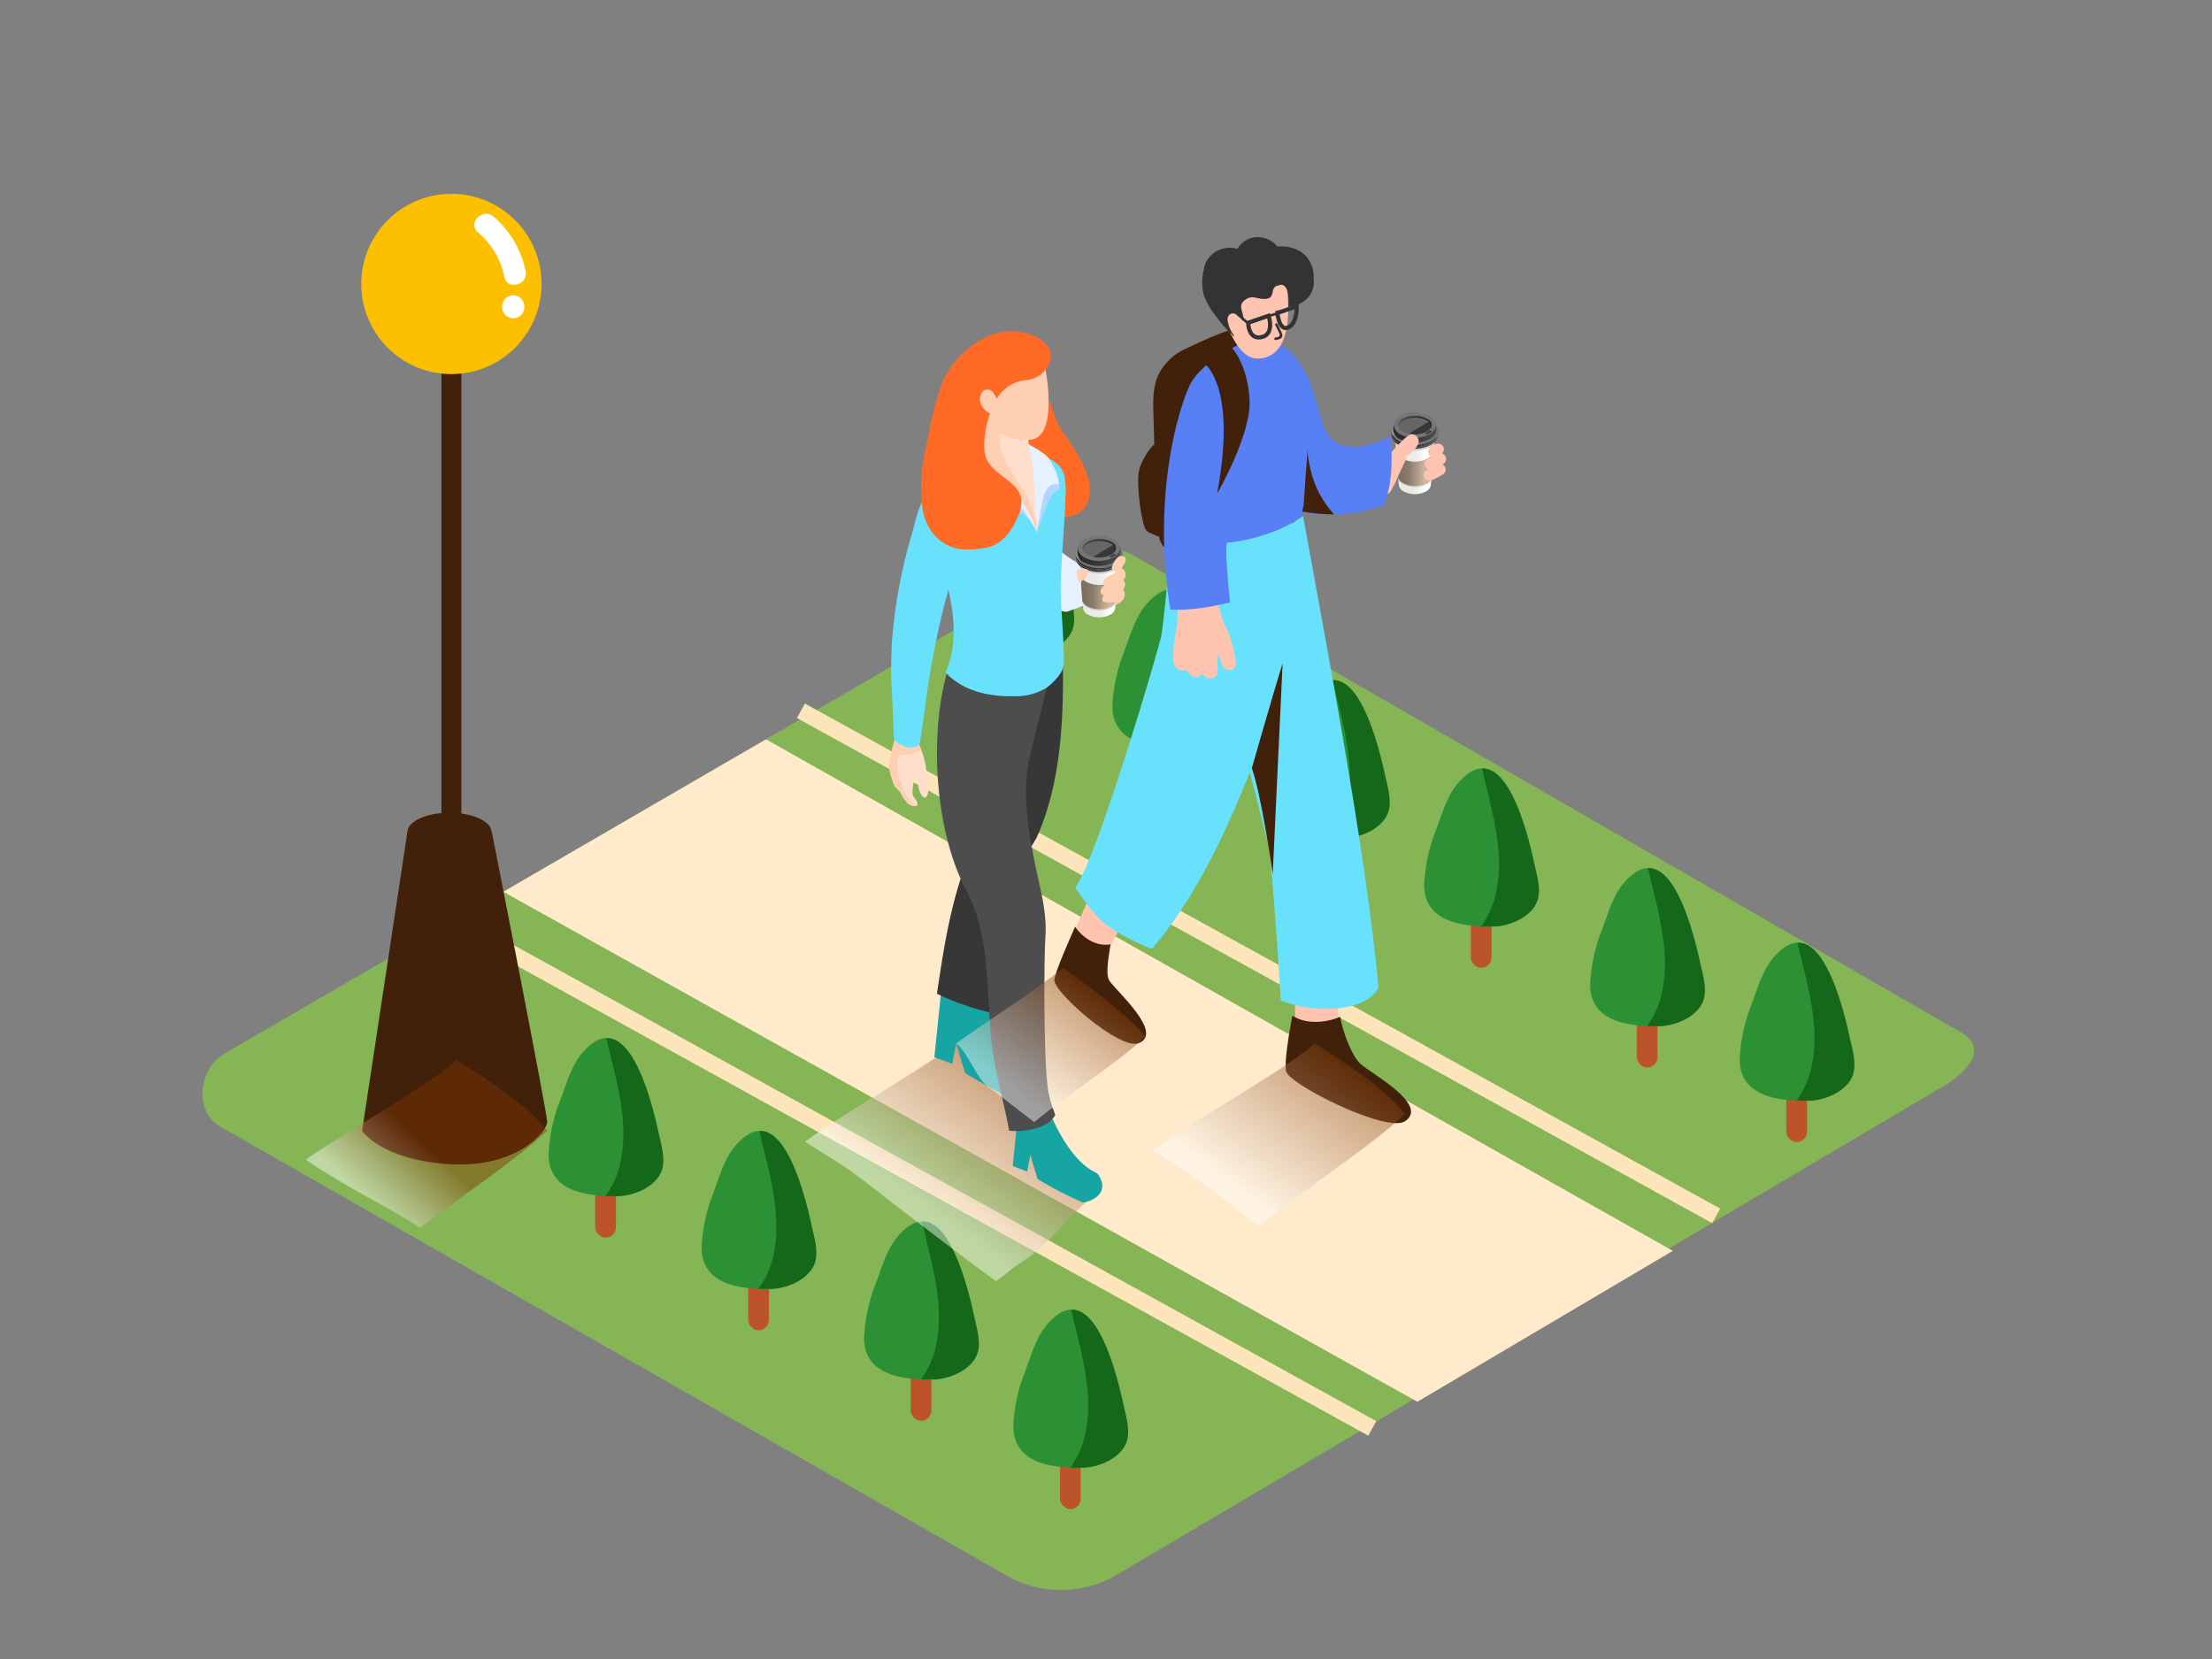 <svg xmlns="http://www.w3.org/2000/svg" xmlns:xlink="http://www.w3.org/1999/xlink" viewBox="0 0 400 300"><rect x="0" y="0" width="400" height="300" fill="#808080" stroke="none"/><defs><linearGradient id="_ÂÁ_Ï_ÌÌ_È_ËÂÌÚ_78" x1="815.39" y1="83.96" x2="822.58" y2="83.96" gradientTransform="matrix(-1, 0, 0, 1, 1074.84, 0)" gradientUnits="userSpaceOnUse"><stop offset="0" stop-color="#f6f7f2"/><stop offset="0.25" stop-color="#fff"/><stop offset="0.29" stop-color="#fafaf9"/><stop offset="0.41" stop-color="#f0f0ed"/><stop offset="0.57" stop-color="#eaebe6"/><stop offset="1" stop-color="#e8e9e4"/></linearGradient><linearGradient id="_ÂÁ_Ï_ÌÌ_È_ËÂÌÚ_62" x1="814.78" y1="78.62" x2="823.2" y2="78.62" gradientTransform="matrix(-1, 0, 0, 1, 1074.84, 0)" gradientUnits="userSpaceOnUse"><stop offset="0" stop-color="#4d4d4d"/><stop offset="1" stop-color="#262626"/></linearGradient><linearGradient id="_ÂÁ_Ï_ÌÌ_È_ËÂÌÚ_64" x1="815.01" y1="78.46" x2="822.97" y2="78.46" gradientTransform="matrix(-1, 0, 0, 1, 1074.84, 0)" gradientUnits="userSpaceOnUse"><stop offset="0" stop-color="#484848"/><stop offset="1" stop-color="#212121"/></linearGradient><linearGradient id="_ÂÁ_Ï_ÌÌ_È_ËÂÌÚ_62-2" x1="814.78" y1="78.15" x2="823.2" y2="78.15" xlink:href="#_ÂÁ_Ï_ÌÌ_È_ËÂÌÚ_62"/><linearGradient id="_ÂÁ_Ï_ÌÌ_È_ËÂÌÚ_62-3" x1="815.05" y1="77.61" x2="822.93" y2="77.61" xlink:href="#_ÂÁ_Ï_ÌÌ_È_ËÂÌÚ_62"/><linearGradient id="_ÂÁ_Ï_ÌÌ_È_ËÂÌÚ_79" x1="815.96" y1="76.11" x2="822.02" y2="76.11" gradientTransform="matrix(-1, 0, 0, 1, 1074.84, 0)" gradientUnits="userSpaceOnUse"><stop offset="0" stop-color="#262626"/><stop offset="1" stop-color="#4d4d4d"/></linearGradient><linearGradient id="_ÂÁ_Ï_ÌÌ_È_ËÂÌÚ_60" x1="815.58" y1="84.8" x2="822.38" y2="84.8" gradientTransform="matrix(-1, 0, 0, 1, 1074.84, 0)" gradientUnits="userSpaceOnUse"><stop offset="0" stop-color="#bfa993"/><stop offset="0.24" stop-color="#cfb79f"/><stop offset="0.67" stop-color="#8b7b6b"/><stop offset="0.79" stop-color="#837465"/><stop offset="1" stop-color="#7a6c5e"/></linearGradient><linearGradient id="linear-gradient" x1="185.11" y1="193.49" x2="166.84" y2="218.41" gradientUnits="userSpaceOnUse"><stop offset="0" stop-color="#7f3500"/><stop offset="0.04" stop-color="#843d0a"/><stop offset="1" stop-color="#fff"/></linearGradient><linearGradient id="_ÂÁ_Ï_ÌÌ_È_ËÂÌÚ_78-2" x1="872.48" y1="106.25" x2="879.68" y2="106.25" xlink:href="#_ÂÁ_Ï_ÌÌ_È_ËÂÌÚ_78"/><linearGradient id="_ÂÁ_Ï_ÌÌ_È_ËÂÌÚ_62-4" x1="871.88" y1="100.9" x2="880.3" y2="100.9" xlink:href="#_ÂÁ_Ï_ÌÌ_È_ËÂÌÚ_62"/><linearGradient id="_ÂÁ_Ï_ÌÌ_È_ËÂÌÚ_64-2" x1="872.11" y1="100.74" x2="880.07" y2="100.74" xlink:href="#_ÂÁ_Ï_ÌÌ_È_ËÂÌÚ_64"/><linearGradient id="_ÂÁ_Ï_ÌÌ_È_ËÂÌÚ_62-5" x1="871.88" y1="100.43" x2="880.3" y2="100.43" xlink:href="#_ÂÁ_Ï_ÌÌ_È_ËÂÌÚ_62"/><linearGradient id="_ÂÁ_Ï_ÌÌ_È_ËÂÌÚ_62-6" x1="872.15" y1="99.9" x2="880.03" y2="99.9" xlink:href="#_ÂÁ_Ï_ÌÌ_È_ËÂÌÚ_62"/><linearGradient id="_ÂÁ_Ï_ÌÌ_È_ËÂÌÚ_79-2" x1="873.06" y1="98.39" x2="879.12" y2="98.39" xlink:href="#_ÂÁ_Ï_ÌÌ_È_ËÂÌÚ_79"/><linearGradient id="_ÂÁ_Ï_ÌÌ_È_ËÂÌÚ_60-2" x1="872.68" y1="107.08" x2="879.47" y2="107.08" xlink:href="#_ÂÁ_Ï_ÌÌ_È_ËÂÌÚ_60"/><linearGradient id="linear-gradient-2" x1="241.96" y1="190.11" x2="223.45" y2="215.35" xlink:href="#linear-gradient"/><linearGradient id="linear-gradient-3" x1="197.41" y1="178" x2="183.22" y2="197.35" xlink:href="#linear-gradient"/><linearGradient id="linear-gradient-4" x1="77.05" y1="207.19" x2="67.15" y2="217.78" xlink:href="#linear-gradient"/></defs><title>ZZ</title><g style="isolation:isolate"><g id="Layer_2" data-name="Layer 2"><path d="M252.26,78.59l.27,3.58.35,4.61.06.82a1.52,1.52,0,0,0,.86,1.25,4.34,4.34,0,0,0,4.09,0,1.56,1.56,0,0,0,.87-1.24l.07-.85.37-4.64.27-3.38Z" fill="url(#_ÂÁ_Ï_ÌÌ_È_ËÂÌÚ_78)"/><g style="mix-blend-mode:multiply"><path d="M252.54,82.16l.35,4.61a2.14,2.14,0,0,0,.75.75,4.54,4.54,0,0,0,4.42,0,2.15,2.15,0,0,0,.77-.77l.37-4.64a2.33,2.33,0,0,1-.89.93,5,5,0,0,1-4.9,0A2.34,2.34,0,0,1,252.54,82.16Z" fill="#cfcdcc"/></g><path d="M252.26,78.59l.14,1.79a3.45,3.45,0,0,0,.47.34,6.32,6.32,0,0,0,6,0,3.51,3.51,0,0,0,.51-.37l.13-1.61Z" fill="#cfcdcc" style="mix-blend-mode:multiply"/><path d="M253.32,80.2a5.2,5.2,0,0,0,5.06,0,1.77,1.77,0,0,0,.05-3.24,5.17,5.17,0,0,0-5.14,0A1.77,1.77,0,0,0,253.32,80.2Z" fill="#f4f5f0"/><path d="M251.66,78.42a2.32,2.32,0,0,1,1.23-1.59,6.32,6.32,0,0,1,5.95,0,2.27,2.27,0,0,1,1.21,1.61h0v.13s0,.07,0,.11v0a2.25,2.25,0,0,1-1.24,1.72,6.32,6.32,0,0,1-5.95,0,2.21,2.21,0,0,1-1.22-1.72h0v0s0,0,0-.06v-.2Z" fill="url(#_ÂÁ_Ï_ÌÌ_È_ËÂÌÚ_62)"/><path d="M252.87,80.18a6.32,6.32,0,0,0,5.95,0c1.65-1,1.66-2.6,0-3.59a6.32,6.32,0,0,0-5.95,0C251.24,77.58,251.23,79.19,252.87,80.18Z" fill="#767676"/><path d="M251.89,78.27a2.2,2.2,0,0,1,1.16-1.5,6,6,0,0,1,5.63,0,2.14,2.14,0,0,1,1.15,1.52h0v.13s0,.07,0,.1v0a2.13,2.13,0,0,1-1.17,1.62,6,6,0,0,1-5.63,0,2.09,2.09,0,0,1-1.15-1.62h0v0s0,0,0-.06v-.19Z" fill="url(#_ÂÁ_Ï_ÌÌ_È_ËÂÌÚ_64)"/><path d="M253,79.93a6,6,0,0,0,5.63,0c1.56-.94,1.57-2.46,0-3.4a6,6,0,0,0-5.63,0C251.49,77.48,251.48,79,253,79.93Z" fill="#f4f5f0"/><path d="M251.66,77.95a2.32,2.32,0,0,1,1.23-1.59,6.32,6.32,0,0,1,5.95,0A2.27,2.27,0,0,1,260.05,78h0v.13s0,.07,0,.11v0a2.25,2.25,0,0,1-1.24,1.72,6.32,6.32,0,0,1-5.95,0,2.21,2.21,0,0,1-1.22-1.72h0v0s0,0,0-.06v-.2Z" fill="url(#_ÂÁ_Ï_ÌÌ_È_ËÂÌÚ_62-2)"/><path d="M251.77,78.52a2.57,2.57,0,0,0,1.11,1.19,6.32,6.32,0,0,0,6,0c1.65-1,1.66-2.6,0-3.59a4.07,4.07,0,0,0-.42-.22,6.4,6.4,0,0,0-5.53.23A2,2,0,0,0,251.77,78.52Z" fill="#767676"/><path d="M251.77,78.52l1.14.69,5.51-3.33a6.4,6.4,0,0,0-5.53.23A2,2,0,0,0,251.77,78.52Z" fill="#999" style="mix-blend-mode:multiply"/><path d="M251.93,77.44h0v0l0-.11.09-.48h.11a2.64,2.64,0,0,1,.93-.89,5.92,5.92,0,0,1,5.57,0,2.69,2.69,0,0,1,.85.77h.16l.1.63a1.94,1.94,0,0,1-1.14,2,5.92,5.92,0,0,1-5.57,0A2,2,0,0,1,251.93,77.44Z" fill="url(#_ÂÁ_Ï_ÌÌ_È_ËÂÌÚ_62-3)"/><path d="M253.15,78.49a5.73,5.73,0,0,0,5.4,0c1.49-.9,1.5-2.36,0-3.26a5.73,5.73,0,0,0-5.39,0C251.67,76.13,251.66,77.59,253.15,78.49Z" fill="#767676"/><path id="_Path_" data-name="&lt;Path&gt;" d="M257.73,78.4l.18.11.07,0a.11.11,0,0,0,.12,0l.08,0,.51-.31.18-.11a0,0,0,0,0,0-.06l-.25-.15a.11.11,0,0,0-.12,0l-.77.47A0,0,0,0,0,257.73,78.4Z" fill="#414141"/><path id="_Path_2" data-name="&lt;Path&gt;" d="M257.73,78.4l.05,0,.72-.44a.11.11,0,0,1,.12,0l.2.12.05,0a0,0,0,0,0,0-.06l-.25-.15a.11.11,0,0,0-.12,0l-.77.47A0,0,0,0,0,257.73,78.4Z" fill="#373737"/><path d="M255.83,78.53a4.37,4.37,0,0,0,2.23-.55,1.43,1.43,0,0,0,.82-1.14,1.41,1.41,0,0,0-.81-1.12,4.32,4.32,0,0,0-2.2-.54,4.37,4.37,0,0,0-2.23.55,1.43,1.43,0,0,0-.82,1.14,1.41,1.41,0,0,0,.81,1.12A4.32,4.32,0,0,0,255.83,78.53Z" fill="#666"/><path d="M254.77,78.42a5,5,0,0,0,1.07.11,4.36,4.36,0,0,0,2.23-.55,1.43,1.43,0,0,0,.82-1.14,1.08,1.08,0,0,0-.31-.72Z" fill="#373737"/><path d="M258.07,76.07a4.32,4.32,0,0,0-2.2-.54,4.37,4.37,0,0,0-2.23.55,1.58,1.58,0,0,0-.81,1,.89.89,0,0,1,0-.18,1.43,1.43,0,0,1,.82-1.14,4.37,4.37,0,0,1,2.23-.55,4.32,4.32,0,0,1,2.2.54,1.41,1.41,0,0,1,.81,1.12.89.89,0,0,1,0,.18A1.55,1.55,0,0,0,258.07,76.07Z" fill="url(#_ÂÁ_Ï_ÌÌ_È_ËÂÌÚ_79)"/><path d="M252.47,81.81l.28,3.75.07.87a2,2,0,0,0,.82.88,4.54,4.54,0,0,0,4.42,0,2,2,0,0,0,.84-.91l.07-.84.3-3.82a2.21,2.21,0,0,1-1,1.1,5,5,0,0,1-4.9,0A2.22,2.22,0,0,1,252.47,81.81Z" fill="url(#_ÂÁ_Ï_ÌÌ_È_ËÂÌÚ_60)"/><path d="M258.64,77.48a1,1,0,0,0,.24-.64,1.22,1.22,0,0,0-.52-.92l0,.34A1.46,1.46,0,0,1,258.64,77.48Z" fill="#2a2a2a"/><path d="M201.56,285l149.21-88.19c4.75-2.67,8.83-7,4.19-9.92l-149.75-86.3c-2.25-1.39-5.66-2.3-7.94-1L40.64,190.49c-4.75,2.76-5.6,10.46-.85,13.22l142.1,81.12A19.84,19.84,0,0,0,201.56,285Z" fill="#86b555"/><polygon points="91.02 161.26 256.31 253.48 302.5 226.19 138.52 133.69 91.02 161.26" fill="#ffeacb"/><line x1="82.65" y1="166.96" x2="248.15" y2="258.3" fill="none" stroke="#fce4bb" stroke-miterlimit="10" stroke-width="3"/><line x1="144.83" y1="128.53" x2="310.34" y2="219.87" fill="none" stroke="#fce4bb" stroke-miterlimit="10" stroke-width="3"/><rect x="181.92" y="101.08" width="3.75" height="24.84" rx="1.87" ry="1.87" fill="#bc532a"/><path d="M193.05,106.16c-.86-3.75-4.7-20.27-11.51-15.41-3.49,2.49-4.47,6.38-5.87,10.18a30.31,30.31,0,0,0-2.17,9.84c-.11,6.87,6.88,7.71,12.23,7.69,3.09,0,7.49-1.84,8.21-5.18.43-2-.31-4.4-.74-6.38Z" fill="#2c9135"/><path d="M193.38,106.89l-.16-.73c-.76-3.32-3.86-16.62-9.27-16.29,1.61,7,4,14.42,2.71,21.6a16.41,16.41,0,0,1-2.86,6.95c.72,0,1.43,0,2.11,0,3.09,0,7.49-1.84,8.21-5.18C194.55,111.25,193.81,108.87,193.38,106.89Z" fill="#156819"/><rect x="209.6" y="117.84" width="3.75" height="24.84" rx="1.87" ry="1.87" fill="#bc532a"/><path d="M220.72,122.92c-.86-3.75-4.7-20.27-11.51-15.41-3.49,2.49-4.47,6.38-5.87,10.18a30.31,30.31,0,0,0-2.17,9.84c-.11,6.87,6.88,7.71,12.23,7.69,3.09,0,7.49-1.84,8.21-5.18.43-2-.31-4.4-.74-6.38Z" fill="#2c9135"/><path d="M221,123.65l-.16-.73c-.76-3.32-3.86-16.62-9.27-16.29,1.61,7,4,14.42,2.71,21.6a16.41,16.41,0,0,1-2.86,6.95c.72,0,1.43,0,2.11,0,3.09,0,7.49-1.84,8.21-5.18C222.22,128,221.48,125.63,221,123.65Z" fill="#156819"/><rect x="238.98" y="134.21" width="3.75" height="24.84" rx="1.87" ry="1.87" fill="#bc532a"/><path d="M250.11,139.29c-.86-3.75-4.7-20.27-11.51-15.41-3.49,2.49-4.47,6.38-5.87,10.18a30.31,30.31,0,0,0-2.17,9.84c-.11,6.87,6.88,7.71,12.23,7.69,3.09,0,7.49-1.84,8.21-5.18.43-2-.31-4.4-.74-6.38Z" fill="#2c9135"/><path d="M250.43,140l-.16-.73C249.5,136,246.41,122.68,241,123c1.61,7,4,14.42,2.71,21.6a16.41,16.41,0,0,1-2.86,6.95c.72,0,1.43,0,2.11,0,3.09,0,7.49-1.84,8.21-5.18C251.6,144.38,250.86,142,250.43,140Z" fill="#156819"/><rect x="265.97" y="150.17" width="3.75" height="24.84" rx="1.87" ry="1.87" fill="#bc532a"/><path d="M277.09,155.25c-.86-3.75-4.7-20.27-11.51-15.41-3.49,2.49-4.47,6.38-5.87,10.18a30.31,30.31,0,0,0-2.17,9.84c-.11,6.87,6.88,7.71,12.23,7.69,3.09,0,7.49-1.84,8.21-5.18.43-2-.31-4.4-.74-6.38Z" fill="#2c9135"/><path d="M277.42,156l-.16-.73c-.76-3.32-3.86-16.62-9.27-16.29,1.61,7,4,14.42,2.71,21.6a16.41,16.41,0,0,1-2.86,6.95c.72,0,1.43,0,2.11,0,3.09,0,7.49-1.84,8.21-5.18C278.59,160.34,277.85,158,277.42,156Z" fill="#156819"/><rect x="295.98" y="168.2" width="3.75" height="24.84" rx="1.87" ry="1.87" fill="#bc532a"/><path d="M307.1,173.28c-.86-3.75-4.7-20.27-11.51-15.41-3.49,2.49-4.47,6.38-5.87,10.18a30.31,30.31,0,0,0-2.17,9.84c-.11,6.87,6.88,7.71,12.23,7.69,3.09,0,7.49-1.84,8.21-5.18.43-2-.31-4.4-.74-6.38Z" fill="#2c9135"/><path d="M307.43,174l-.16-.73C306.5,170,303.41,156.67,298,157c1.61,7,4,14.42,2.71,21.6a16.41,16.41,0,0,1-2.86,6.95c.72,0,1.43,0,2.11,0,3.09,0,7.49-1.84,8.21-5.18C308.6,178.37,307.86,176,307.43,174Z" fill="#156819"/><rect x="323.02" y="181.69" width="3.75" height="24.84" rx="1.87" ry="1.87" fill="#bc532a"/><path d="M334.15,186.77c-.86-3.75-4.7-20.27-11.51-15.41-3.49,2.49-4.47,6.38-5.87,10.18a30.31,30.31,0,0,0-2.17,9.84c-.11,6.87,6.88,7.71,12.23,7.69,3.09,0,7.49-1.84,8.21-5.18.43-2-.31-4.4-.74-6.38Z" fill="#2c9135"/><path d="M334.47,187.5l-.16-.73c-.76-3.32-3.86-16.62-9.27-16.29,1.61,7,4,14.42,2.71,21.6a16.41,16.41,0,0,1-2.86,6.95c.72,0,1.43,0,2.11,0,3.09,0,7.49-1.84,8.21-5.18C335.64,191.86,334.9,189.48,334.47,187.5Z" fill="#156819"/><path d="M208.71,80.39c0-.27-2.31,2.45-2.78,4.93s.53,9.8,1.39,10.63,4.75,1.89,4.75,1.89" fill="#42210b"/><path d="M225.9,61.84c1.52,5.6,2.87,11.24,4.27,16.87a10.93,10.93,0,0,1,.48,4.34,10.38,10.38,0,0,1-2.79,4.88,97.05,97.05,0,0,1-10,10A6.93,6.93,0,0,1,215,99.64a7.18,7.18,0,0,1-3-.19,3.37,3.37,0,0,1-1.59-.63,3.33,3.33,0,0,1-.83-2.21c-.8-7.16-.76-14.39-1-21.59-.07-2.42-.14-4.93.84-7.14A10.18,10.18,0,0,1,214.55,63c3.69-1.72,7.31-3.47,11.6-4.31" fill="#42210b"/><path d="M249.83,83.13c2-1.08,3.07-3.14,4.91-4.4l.11-.09.15-.05a1.25,1.25,0,0,1,1.39,1.81,5.12,5.12,0,0,1-2.22,2.14,1.13,1.13,0,0,1-.73.55,24.55,24.55,0,0,0-3.3,1.14,1.27,1.27,0,0,1-1.68-.44,1.34,1.34,0,0,1-.12-.94A1.17,1.17,0,0,0,249.83,83.13Z" fill="#ffc4b0"/><path d="M249.73,86.76v0c.72-1.68,1.34-3.4,2-5.09.43-.43.83-.89,1.25-1.34a1.17,1.17,0,0,1,.28,0,1.14,1.14,0,0,1,1.07,1.5l-.15.4a1.28,1.28,0,0,1,0,1q-.77,1.64-1.55,3.28a6.19,6.19,0,0,1-.74,1.53l-.32.66c-.69,1.42-2.82.18-2.13-1.24Z" fill="#ffc4b0"/><path d="M251.47,78.83h0c-.8.39-1.58.77-2.34,1.07-2.94,1.16-7.13,1.67-9.06-1.42a9.38,9.38,0,0,1-.95-2.1,5.2,5.2,0,0,1-.17-.5c-1-3.63-2.09-7.69-4.31-10.69l-6.89,21.88c1.59,4.51,7.38,5.8,11.64,6a29.51,29.51,0,0,0,10.81-1.68C251.85,87.47,251.78,83,251.47,78.83Z" fill="#5780f6"/><path d="M235.7,71.13c.71,5.65,0,11.66,2.35,17a18.76,18.76,0,0,0,3,4.67l.21.23c-5-.11-7-.85-7-.85l.8-24.88c.15.45.47,1.5.89,2.93A1,1,0,0,0,235.7,71.13Z" fill="#42210b"/><path d="M258,85l.31-.15a1,1,0,0,1-.06-1.86l.73-.37a1.06,1.06,0,0,1-.73-1.05c.08-.81,1.65-1.69,2.35-1.2a1,1,0,0,1,.32,1.43l-.17.21a1.05,1.05,0,0,1,.22,1.92l-.13.07a1,1,0,0,1,0,1.82,14.5,14.5,0,0,1-1.88,1,1.06,1.06,0,0,1-1.39-.45A1,1,0,0,1,258,85Z" fill="#ffc4b0"/><path d="M242.4,178.33a37.47,37.47,0,0,0-.28,9.77c.1.7.2,1.46.34,2.22l-8.27-1.39v-10.6Z" fill="#ffc4b0"/><path d="M242.35,183.89c.52,2.92,2.1,7,3.62,8.45,1.89,1.76,12.57,7.42,8.11,10.41-3.31,2.22-21.08-6.68-21.53-9.07-.33-1.74.61-7.18,1.15-10C236.24,185.25,239.53,185,242.35,183.89Z" fill="#42210b"/><path d="M231.6,180.91c-.51-9.41-1.87-26.65-2.07-27.51-.29-1.2-4.91-19.16-4.91-19.16,1.3-6,2.43-12.13,3.22-18.25,1.42-.12-1.76-16.52-.38-16.81,2.87-.6,5.52-4.57,8.19-5.82,2.73,15.45,11.57,61,13.61,85.23C247.27,182.83,238,183.5,231.6,180.91Z" fill="#68e1fd"/><path d="M204.83,164.47c-2.09,2.31-4.41,7.61-5.86,10.26-.31.57-.67,1.19-1,1.82l-5.39-4.42L198,160Z" fill="#ffc4b0"/><path d="M194.41,167.58c1.52,2.22,4,3.61,6.41,3.19-.25,1.84-1,5.33-.21,6.57,1.21,1.84,9.89,9.44,5.32,11.29-3.4,1.38-15.45-9.26-15.27-11.41C190.8,175.7,193.36,170,194.41,167.58Z" fill="#42210b"/><path d="M208.55,171.36a.41.41,0,0,1-.49.15,38.49,38.49,0,0,1-8-4.27c-2.48-1.94-3.61-4-5.62-6.67l1-1.75c4.73-9.56,14.09-41.57,14.54-43.78.53-2.6,2.7-25.93,2.7-25.93L234,85.24s-.74,20.36-2.43,38.44a86.81,86.81,0,0,1-3,9.35c-4.77,12.61-10.91,27.64-20.09,38.32Z" fill="#68e1fd"/><path d="M212.12,118.46a41.61,41.61,0,0,1,.77-5.65,42.29,42.29,0,0,1,.49-6.48,62.66,62.66,0,0,1,7,.11c0,1.16,0,2.33.07,3.49q.4,1.28.72,2.58a1.15,1.15,0,0,1,.33.45,21.24,21.24,0,0,1,2,7,1.25,1.25,0,0,1-2.32.61q-.53-1.18-1-2.38,0,1.63,0,3.26a1.27,1.27,0,0,1-1.26,1.23,1.51,1.51,0,0,1-1.48-.86,1.47,1.47,0,0,1-1.72.51,2.11,2.11,0,0,1-1.07-1.23,1.62,1.62,0,0,1-1.47,0C212.16,120.6,212.06,119.48,212.12,118.46Z" fill="#ffc4b0"/><path d="M229,61.19a4.85,4.85,0,0,1-1-.42l-.64,0c-2.9,1.2-10.24,4.58-12.26,9-2.54,5.5-6.64,21.4-3.45,40.48.73,0,1.46,0,2.19,0,1.2-.05,2.4-.17,3.59-.33h0a46.18,46.18,0,0,0,5-1c-.48-4.6-1-10.94-.44-10.83s8.69-1,13.3-4.68l.46-2.16c.27-4.49.68-9,.94-13.45.17-2.87.27-5.75.21-8.62C235.3,65.49,233.09,62.34,229,61.19Z" fill="#5780f6"/><path d="M229.92,64.16a4.87,4.87,0,0,1-2.3.67c-2.59.14-4.13-2.61-5.13-4.58a17.59,17.59,0,0,1-2.13-7.51,4,4,0,0,1,.15-1.27c1-3,11.63-5.18,12.23.68C233.11,55.62,233.39,62.06,229.92,64.16Z" fill="#ffc4b0"/><path d="M221.62,55.93a2.6,2.6,0,0,1,2,.76,3.34,3.34,0,0,1,1,2,.7.7,0,0,1-.37.78.91.91,0,0,1-1.31.28A7.38,7.38,0,0,1,221.12,58C220.65,57.33,220.58,56.12,221.62,55.93Z" fill="#ffc4b0"/><path d="M217.69,48.73a4.48,4.48,0,0,1,2-3.13,4.93,4.93,0,0,1,4.08-.6,4.45,4.45,0,0,1,2.28-1.9A4.55,4.55,0,0,1,231,44.59a6.73,6.73,0,0,1,4.32,1,5.29,5.29,0,0,1,2.22,4.11,3.24,3.24,0,0,1,0,.72,4,4,0,0,1,0,1.26c-.55,2.9-3.07,3.61-4.6,3.76.24-1.57,0-4.6-1.82-3.8a.7.7,0,0,0-.3.07c-1.14.54-.19,2.12-1.85,2.33s-2.59-1-4.11.45,1.81,3.14-1.71,5.86a5.7,5.7,0,0,1-.07.59c0-.23-1.39-1.51-1.6-1.75-.57-.66-1.11-1.35-1.63-2.05a13.45,13.45,0,0,1-2.2-3.86A9.64,9.64,0,0,1,217.69,48.73Z" fill="#333"/><path d="M222,58c-.16-1,.64-1.62,1.47-1.18a4.24,4.24,0,0,1,2.05,3.47,1,1,0,0,1-.29.76.94.94,0,0,1-.14.21,1,1,0,0,1-1.42-.07A5.53,5.53,0,0,1,222,58Z" fill="#ffc4b0"/><path d="M231,56.58c.33-.06,3.49-1.21,3.49-1.21s.12,3.14-1.55,3.85S231,56.58,231,56.58Z" fill="none" stroke="#333" stroke-miterlimit="10" stroke-width="0.75"/><path d="M229.4,57.1l-3.69,1.26s0,3.12,2.42,2.6S229.4,57.1,229.4,57.1Z" fill="none" stroke="#333" stroke-miterlimit="10" stroke-width="0.75"/><path d="M224,56.67l1.75,1.54c.22.19-.11.51-.33.32L223.68,57C223.46,56.8,223.79,56.48,224,56.67Z" fill="#333"/><path d="M230.71,61c.29,0,.7-.11.7-.46a2.16,2.16,0,0,0-.25-.62c-.17-.39-.36-.77-.56-1.14a.23.23,0,0,1,.4-.22c.2.37.39.75.56,1.14a2.62,2.62,0,0,1,.34,1c0,.54-.77.75-1.2.79S230.42,61,230.71,61Z" fill="#333"/><path d="M229.25,56.91a16.28,16.28,0,0,0,1.94-.53c.28-.09.38.35.11.44a16.28,16.28,0,0,1-1.94.53C229.07,57.41,229,57,229.25,56.91Z" fill="#333"/><path d="M226.37,138.92s3.57-12.56,5.57-19L230.15,158S228.13,143.86,226.37,138.92Z" fill="#42210b"/><path d="M217.09,65.16s6.91,3.21,3,24.11c0,0,6.21-10.66,5.87-17s-3.24-10.15-4.72-10.55S216.25,63.69,217.09,65.16Z" fill="#42210b"/><path d="M79.83,204.53V56.3h3.6V204.53" fill="#42210b"/><ellipse cx="81.28" cy="150.52" rx="7.62" ry="3.56" fill="#42210b"/><circle cx="81.63" cy="51.35" r="16.3" fill="#fcc000"/><path d="M73.66,150.52c0-.08-8.18,54-8.18,54s3.5,5.25,15.8,6,17.67-6,17.67-7.64-10-52.37-10-52.37" fill="#42210b"/><path d="M95.05,49a17.69,17.69,0,0,0-5.8-9.83c-1.94-1.67-4.79,1.15-2.83,2.83a14.19,14.19,0,0,1,4.77,8.06C91.72,52.58,95.58,51.51,95.05,49Z" fill="#fff"/><path d="M92.81,53.41a2,2,0,0,0-2,2v.14a2,2,0,0,0,4,0v-.14A2,2,0,0,0,92.81,53.41Z" fill="#fff"/><rect x="107.63" y="198.96" width="3.75" height="24.84" rx="1.87" ry="1.87" fill="#bc532a"/><path d="M118.76,204c-.86-3.75-4.7-20.27-11.51-15.41-3.49,2.49-4.47,6.38-5.87,10.18a30.31,30.31,0,0,0-2.17,9.84c-.11,6.87,6.88,7.71,12.23,7.69,3.09,0,7.49-1.84,8.21-5.18.43-2-.31-4.4-.74-6.38Z" fill="#2c9135"/><path d="M119.08,204.77l-.16-.73c-.76-3.32-3.86-16.62-9.27-16.29,1.61,7,4,14.42,2.71,21.6a16.41,16.41,0,0,1-2.86,6.95c.72,0,1.43,0,2.11,0,3.09,0,7.49-1.84,8.21-5.18C120.25,209.14,119.51,206.75,119.08,204.77Z" fill="#156819"/><rect x="135.3" y="215.72" width="3.75" height="24.84" rx="1.87" ry="1.87" fill="#bc532a"/><path d="M146.43,220.81c-.86-3.75-4.7-20.27-11.51-15.41-3.49,2.49-4.47,6.38-5.87,10.18a30.31,30.31,0,0,0-2.17,9.84c-.11,6.87,6.88,7.71,12.23,7.69,3.09,0,7.49-1.84,8.21-5.18.43-2-.31-4.4-.74-6.38Z" fill="#2c9135"/><path d="M146.75,221.53l-.16-.73c-.76-3.32-3.86-16.62-9.27-16.29,1.61,7,4,14.42,2.71,21.6a16.41,16.41,0,0,1-2.86,6.95c.72,0,1.43,0,2.11,0,3.09,0,7.49-1.84,8.21-5.18C147.93,225.9,147.18,223.51,146.75,221.53Z" fill="#156819"/><rect x="164.68" y="232.09" width="3.75" height="24.84" rx="1.87" ry="1.87" fill="#bc532a"/><path d="M175.81,237.18c-.86-3.75-4.7-20.27-11.51-15.41-3.49,2.49-4.47,6.38-5.87,10.18a30.31,30.31,0,0,0-2.17,9.84c-.11,6.87,6.88,7.71,12.23,7.69,3.09,0,7.49-1.84,8.21-5.18.43-2-.31-4.4-.74-6.38Z" fill="#2c9135"/><path d="M176.14,237.9l-.16-.73c-.76-3.32-3.86-16.62-9.27-16.29,1.61,7,4,14.42,2.71,21.6a16.41,16.41,0,0,1-2.86,6.95c.72,0,1.43,0,2.11,0,3.09,0,7.49-1.84,8.21-5.18C177.31,242.27,176.57,239.88,176.14,237.9Z" fill="#156819"/><rect x="191.67" y="248.05" width="3.75" height="24.84" rx="1.87" ry="1.87" fill="#bc532a"/><path d="M202.8,253.13c-.86-3.75-4.7-20.27-11.51-15.41-3.49,2.49-4.47,6.38-5.87,10.18a30.31,30.31,0,0,0-2.17,9.84c-.11,6.87,6.88,7.71,12.23,7.69,3.09,0,7.49-1.84,8.21-5.18.43-2-.31-4.4-.74-6.38Z" fill="#2c9135"/><path d="M203.13,253.86l-.16-.73c-.76-3.32-3.86-16.62-9.27-16.29,1.61,7,4,14.42,2.71,21.6a16.41,16.41,0,0,1-2.86,6.95c.72,0,1.43,0,2.11,0,3.09,0,7.49-1.84,8.21-5.18C204.3,258.22,203.56,255.84,203.13,253.86Z" fill="#156819"/><path d="M153.79,211.73c3.42,2.45,6.68,5.13,10,7.66s12.93,9.9,16.3,12.26c1.1-.6,2.7-2.19,3.78-2.84,6.37-3.86,9.25-9.36,15.31-13.67-6.35-6.61-19.83-24.86-24.25-28.08-6.19,5.28-21.69,13.73-29.34,19.37C148.29,208.29,151.16,209.85,153.79,211.73Z" opacity="0.46" fill="url(#linear-gradient)" style="mix-blend-mode:multiply"/><path d="M195.91,102.48a36.92,36.92,0,0,1-5.07-3.54c-1.72,2.9-.46,8,0,11.43.29-.21,1.74.36,2.07.26s.82-.29,1.22-.44,1.1-.39,1.64-.62a15.88,15.88,0,0,0,3.38-2,.89.89,0,0,0,.32-.36,1,1,0,0,0,0-.54,13.4,13.4,0,0,1-.19-2.7,1.35,1.35,0,0,0-.07-.59c-.2-.45-1.13-.3-1.54-.4A10.93,10.93,0,0,1,195.91,102.48Z" fill="#e6f1ff"/><path d="M189.63,72.2c.84,1.95,1.26,4.05,2.47,5.82,2.3,3.33,6.69,9.09,4.28,13.37-1,1.77-2.93,2.08-4.76,2.37l-6.76-15.84" fill="#ff6a26"/><path d="M187.35,151.65l.12-.21c4.33-9.65,4.87-21,4.74-31.48-1,.2-6.4-3.27-6.79-2.25-.48,1.25-1.81,4.05-2.91,4.76s4.6,9,3.88,10.07c-.91,1.4-1.32,3.52-1.88,5.11-.5,1.4-1,2.81-1.49,4.21-.78,2.2-1.57,4.41-2.35,6.61s-2.2,6.69-.35,8.7a3.45,3.45,0,0,0,1.94,1.06,1.51,1.51,0,0,0,1.13-.16,2.21,2.21,0,0,0,.56-.69Z" fill="#373737"/><path d="M184.69,199.35a6.36,6.36,0,0,0,2.94-1.17c2.08-1.62,1.53-3.65.28-5.35a13.38,13.38,0,0,1-2.67-1.66c-4.35-3.47-7.28-10.41-7.28-10.41l-7.76-1.59-1.24,12,3.24,1.19.71-3.67,1.62,5.37S181.14,198.07,184.69,199.35Z" fill="#17a5a3"/><path d="M195.84,217.45a5.14,5.14,0,0,0,2.37-.94c1.68-1.31,1.23-2.95.23-4.32a10.81,10.81,0,0,1-2.16-1.34c-3.51-2.8-5.88-8.41-5.88-8.41l-6.27-1.29-1,9.7,2.61,1,.57-3,1.31,4.34A66.24,66.24,0,0,0,195.84,217.45Z" fill="#17a5a3"/><path d="M181.86,167.32a12.42,12.42,0,0,0-.74-2.74c-1.59-4.53-3-9.14-4.14-13.79l0,.1c-4.55,9-6.09,18.92-7.55,28.8a40.45,40.45,0,0,0,5.56,2.25,37.5,37.5,0,0,0,3.87,1.11c.18-.51.36-1,.51-1.53.57-1.81,1-3.68,1.37-5.54s.77-3.82,1-5.76A11.51,11.51,0,0,0,181.86,167.32Z" fill="#373737"/><path d="M189.58,123.19c-.55,1.1-3.29-2.41-4.51-2.26-4.09.49-6.81,1.77-10.17-.69-.65-.47-2.29-.77-2.77-1.38-4.4,11.94-3.31,31,2.54,42a28.88,28.88,0,0,1,2.53,6.75c1.85,7.56,1.23,15.71,2.47,23.37.73,4.52,2,9,2.82,13.48,2.93.32,7.16-.5,8.33-2.85a2.92,2.92,0,0,0-.15-.45,20,20,0,0,1-1-3.3c-.94-3.81-.94-23.76-.62-28.58.29-4.4-1-8.75-1.87-13-1.23-6.07-2.32-12.48-1.16-18.64" fill="#4d4d4d"/><path d="M192,111.1a59.83,59.83,0,0,1-.16-6.69c.22-4.86.69-9.72.82-14.58a12.62,12.62,0,0,0-.25-4c-.7-2.3-2.77-2.81-4.55-4-1.13-.79-1.8-.69-3.17-.48a38.54,38.54,0,0,0-4.49,1,39.56,39.56,0,0,0-8.44,3.47,12.76,12.76,0,0,0-3.41,2.53,6.08,6.08,0,0,0-1.58,3.38,5,5,0,0,1,.41.94c2.58,8.06,7.86,20.31,3.78,28.9.22.23.44.46.67.68a12.78,12.78,0,0,0,4.38,2.58c.34.13.69.24,1,.34a21.27,21.27,0,0,0,6.07.72,10.7,10.7,0,0,0,6.15-1.51,10.28,10.28,0,0,0,1.65-1.5l.33-.38a5.79,5.79,0,0,0,.89-1.37,6.63,6.63,0,0,0,.23-2.86C192.34,115.83,192.14,113.47,192,111.1Z" fill="#68e1fd"/><path d="M176.42,84.15l0,.19a5.8,5.8,0,0,0,1,2.7,4.89,4.89,0,0,0,1.82,1.4,7.18,7.18,0,0,0,1.23.47c.23.07.47.13.71.18a6.37,6.37,0,0,0,1,.15,1.57,1.57,0,0,1,.79.12,2.07,2.07,0,0,1,.55.5l.1.13a27.76,27.76,0,0,1,2.18,3q.49.78.94,1.59c.14.28.29.54.43.82a3.64,3.64,0,0,1,.19.4c0,.07.07.16.11.24a.69.69,0,0,1,.08.2c0-.18,0-.37,0-.56s0-.22,0-.34a8.26,8.26,0,0,1,.11-.88c.08-.62.15-1.25.2-1.89a21.19,21.19,0,0,0,0-4.09,27.25,27.25,0,0,0-.86-4.31,16.57,16.57,0,0,1-.45-2c-.06-.47,0-1.12-.37-1.42s-1.33-13-2-8c-.23,1.62-2.09,5.93-3.39,4.91a17.83,17.83,0,0,1-2.58-2.5,15.9,15.9,0,0,0-.54,3.46,4.82,4.82,0,0,1-.85,2.85A3.57,3.57,0,0,0,176.42,84.15Z" fill="#ffdfcc"/><path d="M188.81,65.86c.4,1.07,2.48,12.7-2.15,13.6s-9.31-3.53-9.31-3.53a5.27,5.27,0,0,1,.73-7.1C181.63,65.25,188.81,65.86,188.81,65.86Z" fill="#ffcfb3"/><path d="M196.53,103.47a4.67,4.67,0,0,1,1.59-1.17q.55-.28,1.1-.54a8.28,8.28,0,0,1,1.38-.52,1.72,1.72,0,0,1,1.49.16,1.63,1.63,0,0,1,.54,1.15,10.84,10.84,0,0,1,0,1.32,10.24,10.24,0,0,0,.54,2.92,2.64,2.64,0,0,1-.07,1.56,1.92,1.92,0,0,1-.95.89,3.11,3.11,0,0,1-.58.2,6.09,6.09,0,0,1-.68.12,6.34,6.34,0,0,1-3.71-.48,2,2,0,0,1-.95-2.15.62.62,0,0,0,0-.21.64.64,0,0,0-.1-.19A2.73,2.73,0,0,1,196.53,103.47Z" fill="#ffbf99"/><path d="M195.17,100.87l.27,3.58.35,4.61.06.82a1.52,1.52,0,0,0,.86,1.25,4.34,4.34,0,0,0,4.09,0,1.56,1.56,0,0,0,.87-1.24l.07-.85.37-4.64.27-3.38Z" fill="url(#_ÂÁ_Ï_ÌÌ_È_ËÂÌÚ_78-2)"/><g style="mix-blend-mode:multiply"><path d="M195.44,104.45l.35,4.61a2.14,2.14,0,0,0,.75.75,4.54,4.54,0,0,0,4.42,0,2.15,2.15,0,0,0,.77-.77l.37-4.64a2.33,2.33,0,0,1-.89.93,5,5,0,0,1-4.9,0A2.34,2.34,0,0,1,195.44,104.45Z" fill="#cfcdcc"/></g><path d="M195.17,100.87l.14,1.79a3.45,3.45,0,0,0,.47.34,6.32,6.32,0,0,0,6,0,3.51,3.51,0,0,0,.51-.37l.13-1.61Z" fill="#cfcdcc" style="mix-blend-mode:multiply"/><path d="M196.22,102.48a5.2,5.2,0,0,0,5.06,0,1.77,1.77,0,0,0,.05-3.24,5.17,5.17,0,0,0-5.14,0A1.77,1.77,0,0,0,196.22,102.48Z" fill="#f4f5f0"/><path d="M194.56,100.7a2.32,2.32,0,0,1,1.23-1.59,6.32,6.32,0,0,1,5.95,0,2.27,2.27,0,0,1,1.21,1.61h0v.13s0,.07,0,.11v0a2.25,2.25,0,0,1-1.24,1.72,6.32,6.32,0,0,1-5.95,0,2.21,2.21,0,0,1-1.22-1.72h0v0s0,0,0-.06v-.2Z" fill="url(#_ÂÁ_Ï_ÌÌ_È_ËÂÌÚ_62-4)"/><path d="M195.77,102.46a6.32,6.32,0,0,0,5.95,0c1.65-1,1.66-2.6,0-3.59a6.32,6.32,0,0,0-5.95,0C194.14,99.86,194.13,101.47,195.77,102.46Z" fill="#767676"/><path d="M194.79,100.56a2.2,2.2,0,0,1,1.16-1.5,6,6,0,0,1,5.63,0,2.14,2.14,0,0,1,1.15,1.52h0v.13s0,.07,0,.1v0a2.13,2.13,0,0,1-1.17,1.62,6,6,0,0,1-5.63,0,2.09,2.09,0,0,1-1.15-1.62h0v0s0,0,0-.06v-.19Z" fill="url(#_ÂÁ_Ï_ÌÌ_È_ËÂÌÚ_64-2)"/><path d="M195.93,102.22a6,6,0,0,0,5.63,0c1.56-.94,1.57-2.46,0-3.4a6,6,0,0,0-5.63,0C194.39,99.76,194.38,101.28,195.93,102.22Z" fill="#f4f5f0"/><path d="M194.56,100.23a2.32,2.32,0,0,1,1.23-1.59,6.32,6.32,0,0,1,5.95,0,2.27,2.27,0,0,1,1.21,1.61h0v.13s0,.07,0,.11v0a2.25,2.25,0,0,1-1.24,1.72,6.32,6.32,0,0,1-5.95,0,2.21,2.21,0,0,1-1.22-1.72h0v0s0,0,0-.06v-.2Z" fill="url(#_ÂÁ_Ï_ÌÌ_È_ËÂÌÚ_62-5)"/><path d="M194.67,100.8a2.57,2.57,0,0,0,1.11,1.19,6.32,6.32,0,0,0,6,0c1.65-1,1.66-2.6,0-3.59a4.07,4.07,0,0,0-.42-.22,6.4,6.4,0,0,0-5.53.23A2,2,0,0,0,194.67,100.8Z" fill="#767676"/><path d="M194.67,100.8l1.14.69,5.51-3.33a6.4,6.4,0,0,0-5.53.23A2,2,0,0,0,194.67,100.8Z" fill="#999" style="mix-blend-mode:multiply"/><path d="M194.83,99.73h0v0l0-.11.09-.48H195a2.64,2.64,0,0,1,.93-.89,5.92,5.92,0,0,1,5.57,0,2.69,2.69,0,0,1,.85.77h.16l.1.63a1.94,1.94,0,0,1-1.14,2,5.92,5.92,0,0,1-5.57,0A2,2,0,0,1,194.83,99.73Z" fill="url(#_ÂÁ_Ï_ÌÌ_È_ËÂÌÚ_62-6)"/><path d="M196,100.77a5.73,5.73,0,0,0,5.4,0c1.49-.9,1.5-2.36,0-3.26a5.73,5.73,0,0,0-5.39,0C194.57,98.42,194.56,99.87,196,100.77Z" fill="#767676"/><path id="_Path_3" data-name="&lt;Path&gt;" d="M200.63,100.68l.18.11.07,0a.11.11,0,0,0,.12,0l.08,0,.51-.31.18-.11a0,0,0,0,0,0-.06l-.25-.15a.11.11,0,0,0-.12,0l-.77.47A0,0,0,0,0,200.63,100.68Z" fill="#414141"/><path id="_Path_4" data-name="&lt;Path&gt;" d="M200.63,100.68l.05,0,.72-.44a.11.11,0,0,1,.12,0l.2.12.05,0a0,0,0,0,0,0-.06l-.25-.15a.11.11,0,0,0-.12,0l-.77.47A0,0,0,0,0,200.63,100.68Z" fill="#373737"/><path d="M198.73,100.82a4.37,4.37,0,0,0,2.23-.55,1.43,1.43,0,0,0,.82-1.14A1.41,1.41,0,0,0,201,98a4.32,4.32,0,0,0-2.2-.54,4.37,4.37,0,0,0-2.23.55,1.43,1.43,0,0,0-.82,1.14,1.41,1.41,0,0,0,.81,1.12A4.32,4.32,0,0,0,198.73,100.82Z" fill="#666"/><path d="M197.67,100.7a5,5,0,0,0,1.07.11,4.36,4.36,0,0,0,2.23-.55,1.43,1.43,0,0,0,.82-1.14,1.08,1.08,0,0,0-.31-.72Z" fill="#373737"/><path d="M201,98.36a4.32,4.32,0,0,0-2.2-.54,4.37,4.37,0,0,0-2.23.55,1.58,1.58,0,0,0-.81,1,.89.89,0,0,1,0-.18,1.43,1.43,0,0,1,.82-1.14,4.37,4.37,0,0,1,2.23-.55A4.32,4.32,0,0,1,201,98a1.41,1.41,0,0,1,.81,1.12.89.89,0,0,1,0,.18A1.55,1.55,0,0,0,201,98.36Z" fill="url(#_ÂÁ_Ï_ÌÌ_È_ËÂÌÚ_79-2)"/><path d="M195.37,104.09l.28,3.75.07.87a2,2,0,0,0,.82.88,4.54,4.54,0,0,0,4.42,0,2,2,0,0,0,.84-.91l.07-.84.3-3.82a2.21,2.21,0,0,1-1,1.1,5,5,0,0,1-4.9,0A2.22,2.22,0,0,1,195.37,104.09Z" fill="url(#_ÂÁ_Ï_ÌÌ_È_ËÂÌÚ_60-2)"/><path d="M201.54,99.77a1,1,0,0,0,.24-.64,1.22,1.22,0,0,0-.52-.92l0,.34A1.46,1.46,0,0,1,201.54,99.77Z" fill="#2a2a2a"/><path d="M191.59,88.41c-.06.19-.23.2-.42.31A3.49,3.49,0,0,0,190,89.94a16.62,16.62,0,0,0-1.26,3q-.3.83-.63,1.66l-.32.8c-.06.14-.34.61-.3.75a4.82,4.82,0,0,1-.11-1.19,37.29,37.29,0,0,1,.26-4.55,6.68,6.68,0,0,1,.52-2.15c.46-1,1.35-1.7,1.54-2.76a2.39,2.39,0,0,1,.25-1,.2.2,0,0,1,.13-.1.21.21,0,0,1,.15.08,4.54,4.54,0,0,1,1.36,3,5.5,5.5,0,0,1,0,.8A.42.42,0,0,1,191.59,88.41Z" fill="#b3d5ff"/><path d="M185.16,93.08a3.25,3.25,0,0,0-2.53-.62,3.43,3.43,0,0,0-2,1.14,24.38,24.38,0,0,1-2.08-2A10.67,10.67,0,0,1,175.92,83c0,.13.23.47.29.57a4.57,4.57,0,0,0,.39.55,4.45,4.45,0,0,0,1,.89c.37.24.65.55,1,.83a15.26,15.26,0,0,0,1.32.93,30.32,30.32,0,0,1,4.74,3.15A8.6,8.6,0,0,1,187.51,96c0,.05,0,.1,0,.16A9.26,9.26,0,0,0,185.16,93.08Z" fill="#b3d5ff"/><path d="M176.42,84.15l0,.19a12.38,12.38,0,0,0,1,1.46,21.74,21.74,0,0,0,3.07,3.1c.23.07.47.13.71.18a6.37,6.37,0,0,0,1,.15,1.57,1.57,0,0,1,.79.12,2.07,2.07,0,0,1,.55.5l.1.13a27.76,27.76,0,0,1,2.18,3q.49.78.94,1.59c.14.28.29.54.43.82a3.64,3.64,0,0,1,.19.4c0,.07.07.16.11.24a.69.69,0,0,1,.08.2c0-.18,0-.37,0-.56a16.19,16.19,0,0,0-1.73-5.51c-1.21-2.38-2.75-4.54-4-6.89a7.13,7.13,0,0,1-1-3.22,21,21,0,0,0,0-2.4,17.83,17.83,0,0,1-2.58-2.5,15.9,15.9,0,0,0-.54,3.46,4.82,4.82,0,0,1-.85,2.85A3.57,3.57,0,0,0,176.42,84.15Z" fill="#ffcfb3"/><path d="M189.59,88.13a1.68,1.68,0,0,1,1.88-.47,10.37,10.37,0,0,0-1.4-4.14,5.31,5.31,0,0,0-1-1.25,22.76,22.76,0,0,0-2.87-1.82.9.9,0,0,0-.39-.17,11.15,11.15,0,0,1,.84,3.27q.18,1.71.32,3.42.11,1.36.19,2.72c0,.79,0,1.58.06,2.36q.13,2.14.4,4.26a9.8,9.8,0,0,1,.37-2.68,32.58,32.58,0,0,1,.61-3.32,4.91,4.91,0,0,1,.89-2.08Z" fill="#e6f1ff"/><path d="M182.18,91q-.71.68-1.35,1.42c-1.19-1.51-2.39-3-3.5-4.58a10.5,10.5,0,0,1-2-4.12,5.19,5.19,0,0,1,.28-2.71,6.8,6.8,0,0,1,.62-1.25,3.43,3.43,0,0,1,.8-1,.83.83,0,0,1,.66-.14q-.09.75-.21,1.5a3.8,3.8,0,0,0-.12,1.19,4.3,4.3,0,0,0,1,2.06c1.49,1.84,3.18,3.48,4.74,5.26a25.14,25.14,0,0,1,2.63,3.49,22.64,22.64,0,0,1,1.84,4.12q-.76-1.32-1.58-2.61a11.87,11.87,0,0,0-1.47-1.93,5.11,5.11,0,0,0-1.2-.94C182.84,90.55,182.64,90.6,182.18,91Z" fill="#e6f1ff"/><path d="M160.79,138a8.13,8.13,0,0,0,.6,3.08,3.45,3.45,0,0,0,.93,1.68,4.23,4.23,0,0,1,.33.28,2.27,2.27,0,0,1,.32.53,6.46,6.46,0,0,0,.85,1.3,2,2,0,0,0,1.8.89l.06,0a.24.24,0,0,0,.11-.06.42.42,0,0,0,.08-.15,1.12,1.12,0,0,0-.24-.88,3.93,3.93,0,0,1-.51-.78,2.33,2.33,0,0,1-.08-1.12c0-.44.1-.88.17-1.32a6.61,6.61,0,0,1,.18-.74c.06-.14.13-.28.2-.4s.14-.23.26-.19.12.26.13.4l0,.49a11.64,11.64,0,0,0,.1,1.2,3.63,3.63,0,0,0,.74,1.8.58.58,0,0,0,.19.17.45.45,0,0,0,.53-.12,1.1,1.1,0,0,0,.25-.54,5,5,0,0,0,0-1.64c-.12-1.06-.24-2.12-.37-3.19a15.14,15.14,0,0,0-.79-3,2,2,0,0,0-.1-.26,15.13,15.13,0,0,1-.6-1.46c-.12-.41-.12-.88-.24-1.27,0,.18-.6.36-.71.36a8.28,8.28,0,0,1-1.35-.13,3.14,3.14,0,0,1-1.48-.64c-.36,1.42-.74,2.84-1.1,4.26A8.16,8.16,0,0,0,160.79,138Z" fill="#ffdfcc"/><path d="M160.79,138a8.13,8.13,0,0,0,.6,3.08,3.45,3.45,0,0,0,.93,1.68,4.23,4.23,0,0,1,.33.28,2.27,2.27,0,0,1,.32.53,6.46,6.46,0,0,0,.85,1.3,2,2,0,0,0,1.8.89l.06,0a8.09,8.09,0,0,1-1.57-1.63,10.06,10.06,0,0,1-.78-1.51,15.31,15.31,0,0,1-.86-2.31,7.56,7.56,0,0,1-.07-3.34.74.74,0,0,1,.14-.37c.17-.19.46-.16.71-.14a4.27,4.27,0,0,0,3.3-1,15.13,15.13,0,0,1-.6-1.46c-.12-.41-.12-.88-.24-1.27,0,.18-.6.36-.71.36a8.28,8.28,0,0,1-1.35-.13,3.14,3.14,0,0,1-1.48-.64c-.36,1.42-.74,2.84-1.1,4.26A8.16,8.16,0,0,0,160.79,138Z" fill="#ffcfb3"/><path d="M169.23,116.1A144.67,144.67,0,0,1,174,98.49c.85-2.5,2.13-5,.52-7.47A7.53,7.53,0,0,0,171,87.9c-4.09-1.26-5.28,5.93-6.07,8.53a93.73,93.73,0,0,0-3.16,14.92c-.22,1.86-.45,3.74-.52,5.62s-.15,4-.07,6c.07,1.74.43,8.46.43,10.08a1.84,1.84,0,0,0,.11.62.71.71,0,0,0,.14.2,1.24,1.24,0,0,0,.29.28,4.48,4.48,0,0,0,1.78.93,2.62,2.62,0,0,0,2-.24.86.86,0,0,0,.31-.26c.23-.31.16-.84.25-1.22.12-.57.18-1.19.27-1.77.18-1.2.35-2.38.52-3.58C167.76,124,168.42,120,169.23,116.1Z" fill="#68e1fd"/><path d="M203.41,101.75q-.3.52-.62,1a1.29,1.29,0,0,1,.74.91,1.35,1.35,0,0,1-.3,1.15.19.19,0,0,0-.07.13c0,.05.05.09.09.13a.83.83,0,0,1,.2.73,2.82,2.82,0,0,1-.27.74.36.36,0,0,0,0,.12.42.42,0,0,0,.06.2,1.55,1.55,0,0,1,.09,1.1,1.31,1.31,0,0,1-.7.82,2.29,2.29,0,0,1-.87.14l-1.42,0a1.53,1.53,0,0,1-.83-.13.38.38,0,0,1-.17-.17.44.44,0,0,1,0-.21,1.44,1.44,0,0,1,.33-.81.54.54,0,0,1-.62-.39,1,1,0,0,1,.14-.79,2.68,2.68,0,0,1,.57-.58.51.51,0,0,1-.27-.56,1.57,1.57,0,0,1,1-1.11,4.21,4.21,0,0,0,1.31-.75c-.31-.11-.67-.27-.73-.6a.89.89,0,0,1,.07-.45,3.35,3.35,0,0,1,1.19-1.75,1.26,1.26,0,0,1,.94,0C203.67,100.94,203.63,101.36,203.41,101.75Z" fill="#ffcfb3"/><path d="M196.24,104.6a2.47,2.47,0,0,1-.44.3.57.57,0,0,0-.29.44.47.47,0,0,1,0,.13.09.09,0,0,1-.1.07l-.06,0A1.48,1.48,0,0,1,195,105a3.81,3.81,0,0,1-.3-1.61A.51.51,0,0,1,195,103a1.76,1.76,0,0,1,1.19-.14c.38.06.74.23.63.69A2,2,0,0,1,196.24,104.6Z" fill="#ffcfb3"/><path d="M177.86,61.21a16.07,16.07,0,0,0-7.52,8.11,55.7,55.7,0,0,0-2.43,9.36c-1.08,5.26-1.71,7.55-1.14,12.93.5,4.76,4.13,7.75,7.68,7.74a16.93,16.93,0,0,0,4.19-.36c2.72-.7,4.36-3.05,5.4-5.52a6.07,6.07,0,0,0,.62-3.21,4.67,4.67,0,0,0-1.52-2.64c-2.3-2.14-4.95-3-5.15-6.58a17.52,17.52,0,0,1,1.77-8,7,7,0,0,1,5.91-4.32c3.75-.36,6.16-5,2.49-7.34A10.14,10.14,0,0,0,177.86,61.21Z" fill="#ff6a26"/><path d="M180.63,73.71a5.12,5.12,0,0,0-1.17-2.87,1.22,1.22,0,0,0-1.94.17c-1,1.79.59,3.73,2.34,4a.53.53,0,0,0,.52-.82A.53.53,0,0,0,180.63,73.71Z" fill="#ffcfb3"/><path d="M226.67,221l1,.75c7.55-6.34,19.19-13.6,26.41-20.31-4.93-6.07-14-11.09-16.26-12.77-6.19,5.28-21.69,13.73-29.34,19.37,2.66,1.85,5.53,3.41,8.16,5.3C220,215.74,223.31,218.41,226.67,221Z" opacity="0.46" fill="url(#linear-gradient-2)" style="mix-blend-mode:multiply"/><path d="M186.28,202.35l.75.57c5.74-4.83,14.61-10.36,20.11-15.46-3.76-4.62-13.15-11.17-14.9-12.44-4.71,4-13.5,9.39-19.33,13.68,2,1.41,3.73,6.39,5.73,7.82C181.24,198.38,183.72,200.42,186.28,202.35Z" opacity="0.46" fill="url(#linear-gradient-3)" style="mix-blend-mode:multiply"/><path d="M76,222c7.32-5.63,16.75-11.79,22.94-17.54-4.93-6.07-14-11.09-16.26-12.77-5.7,4.87-19.31,12.43-27.4,18C61.87,214.31,69.24,217.7,76,222Z" opacity="0.46" fill="url(#linear-gradient-4)" style="mix-blend-mode:multiply"/></g></g></svg>